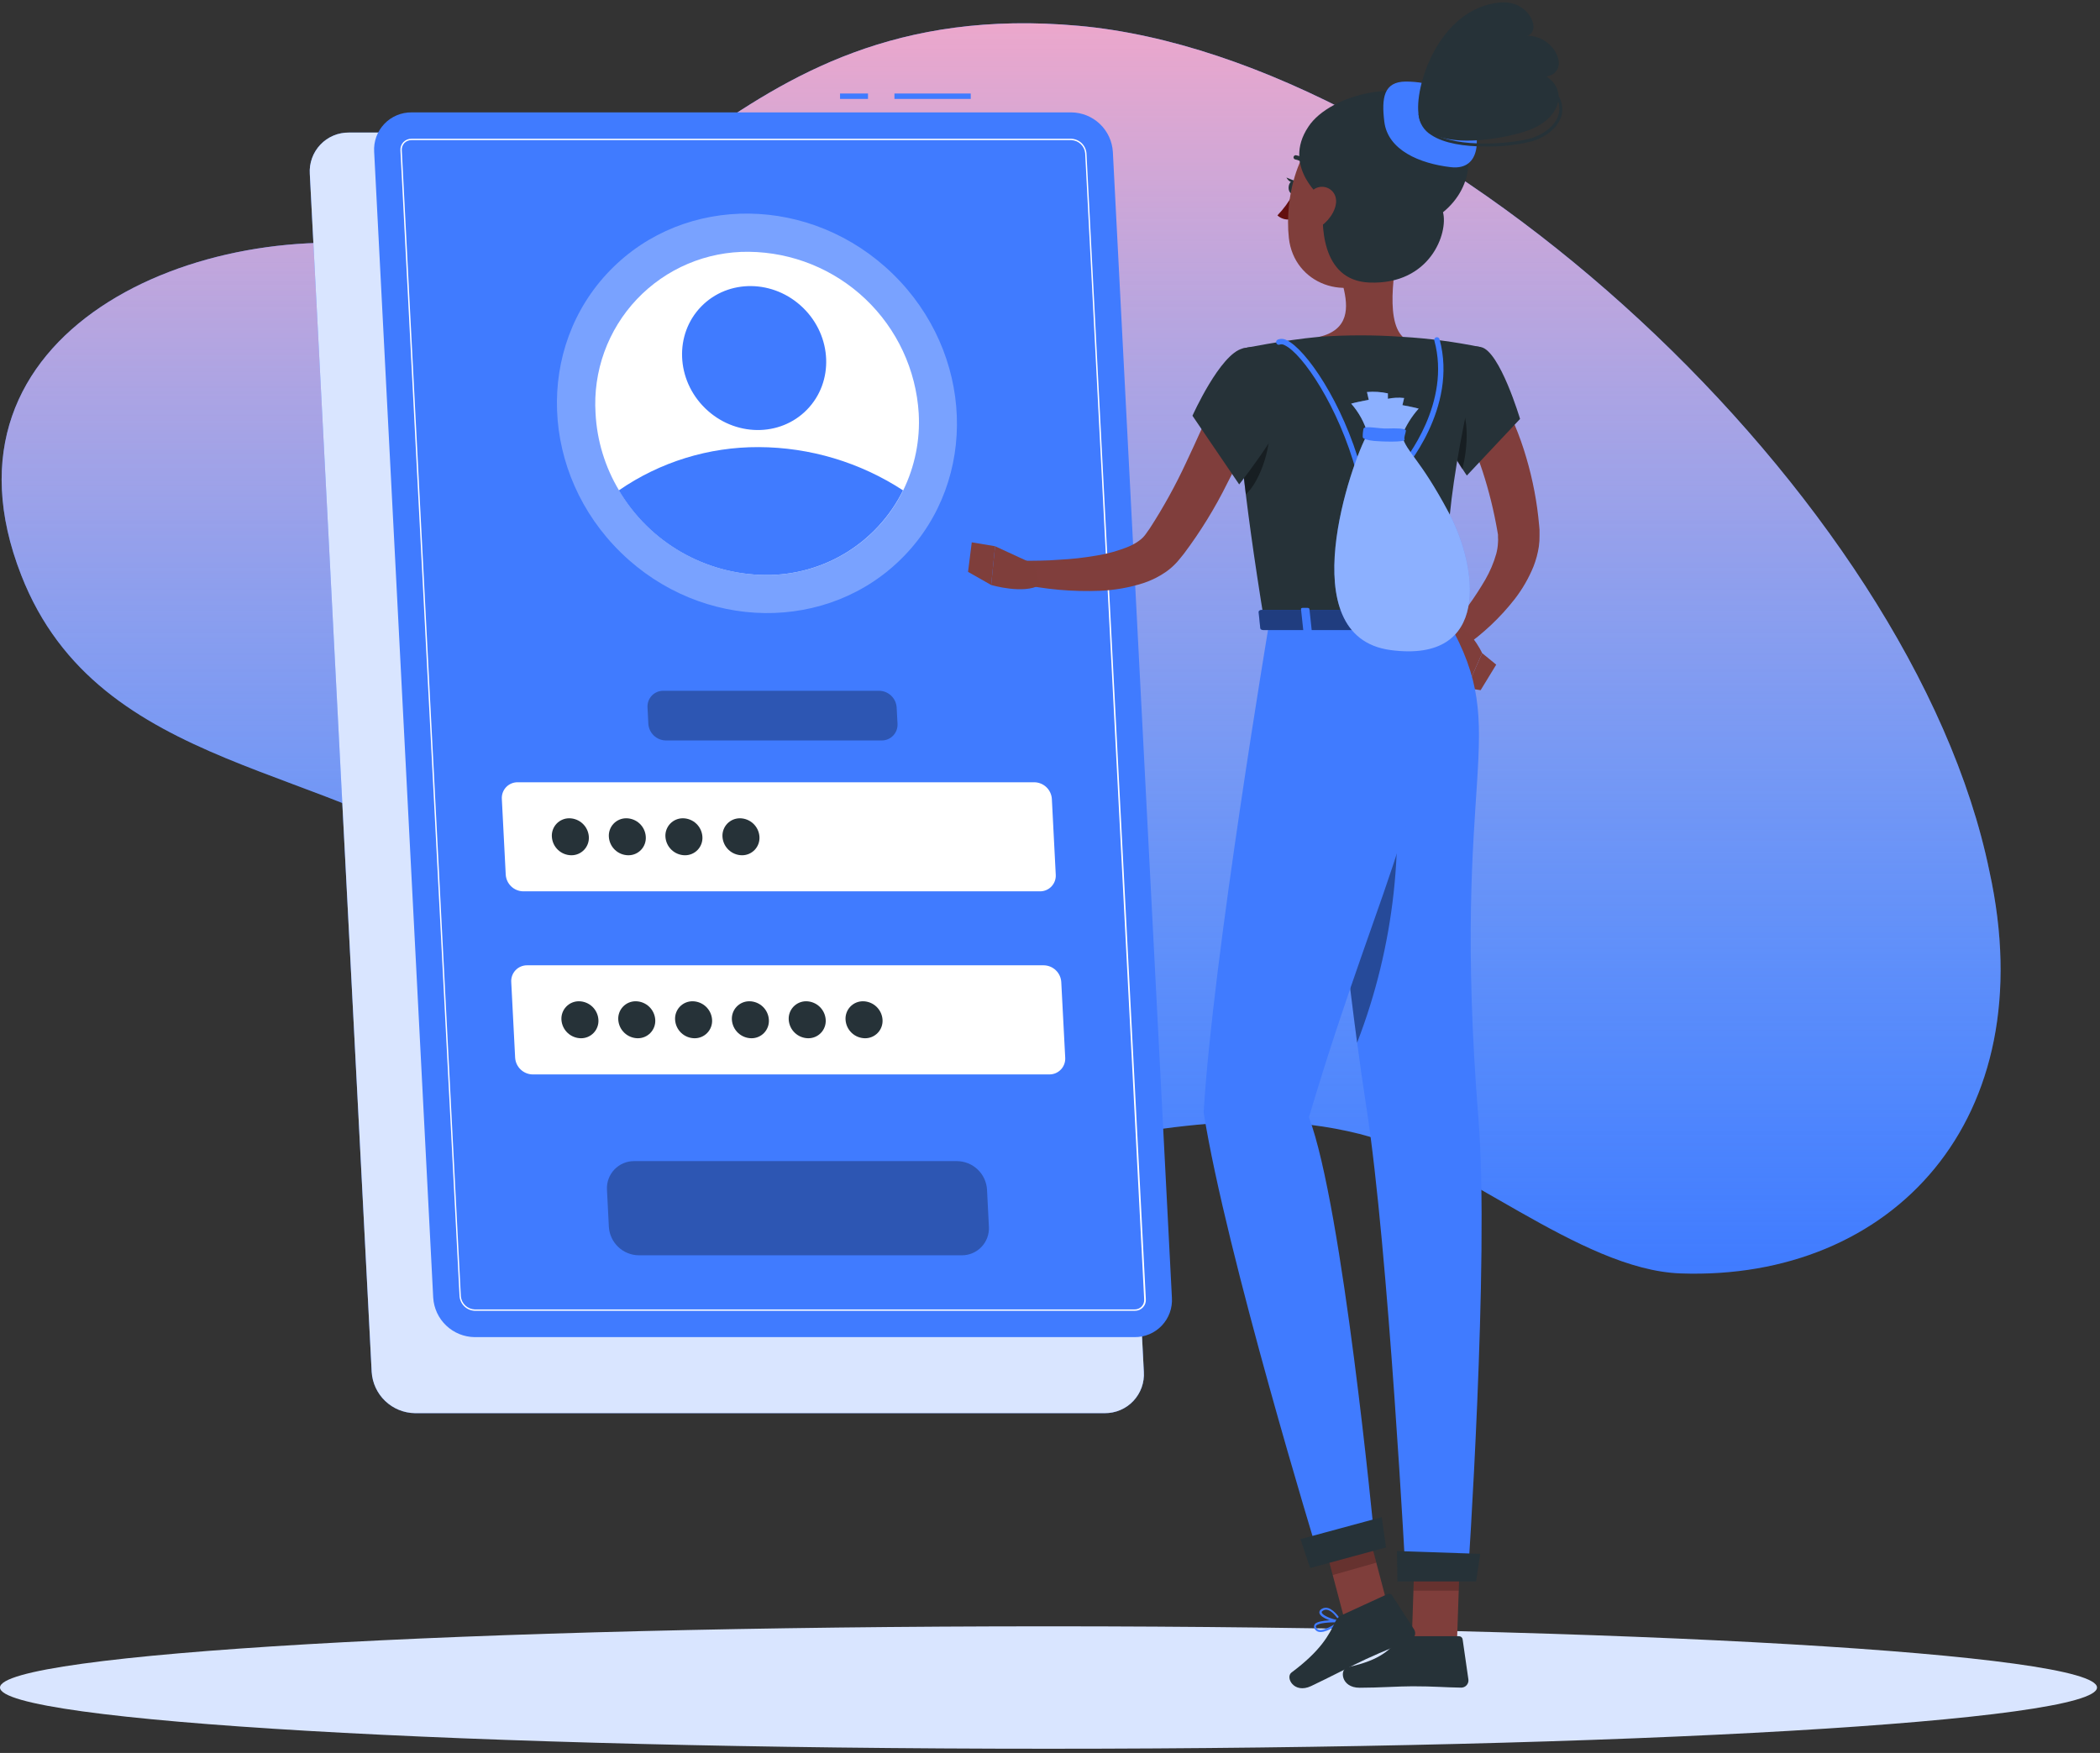 <svg width="466" height="389" viewBox="0 0 466 389" fill="none" xmlns="http://www.w3.org/2000/svg">
<rect x="0" y="0" width="466" height="389" fill="#333333" stroke="none"/>
<path d="M441.468 193.384C453.576 248.584 419.76 284.248 372.936 282.592C350.484 281.8 323.676 257.116 301.632 251.62C272.832 244.42 247.92 253.744 220.404 255.112C151.944 258.496 152.844 230.56 106.716 194.536C74.316 169.216 22.032 171.988 4.716 127.648C-16.5 73.444 44.316 47.248 90.516 55.288C143.604 64.504 158.304 -1.592 239.388 5.728C319.068 12.928 424.416 110.2 441.468 193.384Z" fill="#407BFF"/>
<path opacity="0.9" d="M441.468 193.384C453.576 248.584 419.76 284.248 372.936 282.592C350.484 281.8 323.676 257.116 301.632 251.62C272.832 244.42 247.92 253.744 220.404 255.112C151.944 258.496 152.844 230.56 106.716 194.536C74.316 169.216 22.032 171.988 4.716 127.648C-16.5 73.444 44.316 47.248 90.516 55.288C143.604 64.504 158.304 -1.592 239.388 5.728C319.068 12.928 424.416 110.2 441.468 193.384Z" fill="url(#paint0_linear)"/>
<path d="M232.668 388.072C361.167 388.072 465.336 381.991 465.336 374.488C465.336 366.986 361.167 360.904 232.668 360.904C104.169 360.904 0 366.986 0 374.488C0 381.991 104.169 388.072 232.668 388.072Z" fill="#D9E5FF"/>
<path d="M245.16 313.6H92.076C89.614 313.565 87.257 312.601 85.476 310.9C83.696 309.2 82.624 306.889 82.476 304.432L68.748 38.572C68.672 37.389 68.841 36.204 69.244 35.09C69.648 33.975 70.277 32.957 71.093 32.097C71.909 31.237 72.893 30.555 73.984 30.094C75.076 29.633 76.251 29.402 77.436 29.416H230.52C232.981 29.448 235.338 30.41 237.119 32.108C238.899 33.806 239.972 36.116 240.12 38.572L253.824 304.432C253.9 305.613 253.732 306.797 253.33 307.91C252.928 309.023 252.301 310.042 251.488 310.902C250.675 311.762 249.694 312.446 248.605 312.91C247.516 313.374 246.343 313.609 245.16 313.6V313.6Z" fill="#407BFF"/>
<path opacity="0.8" d="M245.16 313.6H92.076C89.614 313.565 87.257 312.601 85.476 310.9C83.696 309.2 82.624 306.889 82.476 304.432L68.748 38.572C68.672 37.389 68.841 36.204 69.244 35.09C69.648 33.975 70.277 32.957 71.093 32.097C71.909 31.237 72.893 30.555 73.984 30.094C75.076 29.633 76.251 29.402 77.436 29.416H230.52C232.981 29.448 235.338 30.41 237.119 32.108C238.899 33.806 239.972 36.116 240.12 38.572L253.824 304.432C253.9 305.613 253.732 306.797 253.33 307.91C252.928 309.023 252.301 310.042 251.488 310.902C250.675 311.762 249.694 312.446 248.605 312.91C247.516 313.374 246.343 313.609 245.16 313.6V313.6Z" fill="white"/>
<path d="M215.412 20.752H198.48V21.952H215.412V20.752Z" fill="#407BFF"/>
<path d="M192.612 20.752H186.408V21.952H192.612V20.752Z" fill="#407BFF"/>
<path d="M251.748 296.728H105.348C102.99 296.705 100.729 295.79 99.019 294.167C97.309 292.544 96.278 290.333 96.132 287.98L83.028 33.7C82.955 32.568 83.117 31.434 83.503 30.367C83.889 29.301 84.492 28.326 85.273 27.504C86.053 26.681 86.996 26.029 88.041 25.588C89.085 25.147 90.21 24.926 91.344 24.94H237.744C240.101 24.966 242.361 25.884 244.069 27.51C245.777 29.135 246.806 31.347 246.948 33.7L260.052 287.98C260.125 289.11 259.963 290.243 259.578 291.308C259.192 292.373 258.59 293.346 257.811 294.168C257.031 294.989 256.09 295.641 255.047 296.081C254.003 296.522 252.88 296.742 251.748 296.728Z" fill="#407BFF"/>
<path d="M251.748 290.884H105.348C104.489 290.854 103.672 290.511 103.05 289.918C102.428 289.325 102.046 288.524 101.976 287.668L88.86 33.4C88.83 33.062 88.873 32.721 88.984 32.4C89.096 32.08 89.275 31.787 89.508 31.54C89.742 31.294 90.026 31.1 90.34 30.972C90.655 30.844 90.993 30.784 91.332 30.796H237.732C238.589 30.828 239.403 31.174 240.023 31.766C240.642 32.359 241.022 33.158 241.092 34.012L254.268 288.28C254.297 288.617 254.254 288.956 254.143 289.276C254.031 289.595 253.854 289.887 253.621 290.133C253.389 290.379 253.108 290.573 252.795 290.702C252.483 290.832 252.146 290.894 251.808 290.884H251.748ZM91.332 31.096C91.034 31.086 90.737 31.139 90.46 31.25C90.183 31.362 89.932 31.53 89.724 31.744C89.524 31.966 89.37 32.225 89.273 32.508C89.177 32.791 89.138 33.09 89.16 33.388L102.264 287.656C102.331 288.435 102.68 289.162 103.246 289.702C103.812 290.241 104.555 290.555 105.336 290.584H251.736C252.033 290.596 252.329 290.544 252.604 290.432C252.879 290.32 253.127 290.151 253.332 289.936C253.537 289.718 253.694 289.458 253.791 289.175C253.888 288.891 253.924 288.59 253.896 288.292L240.804 34.024C240.74 33.246 240.393 32.519 239.83 31.979C239.266 31.44 238.524 31.126 237.744 31.096H91.332Z" fill="white"/>
<path opacity="0.3" d="M200.54 123.467C217.192 106.38 216.107 78.317 198.118 60.787C180.129 43.256 152.048 42.897 135.396 59.984C118.745 77.072 119.829 105.134 137.818 122.665C155.807 140.195 183.889 140.554 200.54 123.467Z" fill="white"/>
<path d="M203.868 91.732C204.204 97.629 203.018 103.513 200.424 108.82C197.616 114.512 193.257 119.295 187.85 122.617C182.443 125.94 176.206 127.667 169.86 127.6C163.283 127.541 156.834 125.78 151.139 122.489C145.445 119.198 140.699 114.489 137.364 108.82C134.256 103.636 132.468 97.768 132.156 91.732C131.86 87.103 132.523 82.462 134.103 78.101C135.683 73.74 138.146 69.751 141.338 66.385C144.531 63.02 148.383 60.349 152.655 58.541C156.927 56.733 161.526 55.825 166.164 55.876C175.818 55.977 185.075 59.732 192.072 66.385C199.068 73.038 203.283 82.095 203.868 91.732V91.732Z" fill="white"/>
<path d="M200.388 108.82C197.58 114.512 193.221 119.295 187.814 122.617C182.406 125.94 176.17 127.667 169.824 127.6C163.247 127.541 156.798 125.78 151.103 122.489C145.409 119.198 140.663 114.489 137.328 108.82C146.447 102.522 157.278 99.172 168.36 99.22C179.739 99.263 190.862 102.597 200.388 108.82V108.82Z" fill="#407BFF"/>
<path d="M179.085 90.898C185.084 84.742 184.691 74.629 178.208 68.311C171.724 61.993 161.605 61.862 155.606 68.018C149.606 74.174 149.999 84.286 156.483 90.605C162.966 96.923 173.086 97.054 179.085 90.898Z" fill="#407BFF"/>
<path d="M230.76 197.8H116.124C115.126 197.79 114.168 197.401 113.444 196.713C112.721 196.025 112.285 195.089 112.224 194.092L111.36 177.292C111.33 176.814 111.399 176.335 111.563 175.885C111.727 175.435 111.982 175.024 112.312 174.677C112.642 174.33 113.04 174.055 113.481 173.869C113.922 173.683 114.397 173.59 114.876 173.596H229.512C230.509 173.606 231.464 173.993 232.188 174.678C232.911 175.364 233.348 176.297 233.412 177.292L234.276 194.092C234.307 194.571 234.24 195.051 234.077 195.502C233.914 195.954 233.659 196.366 233.329 196.715C232.999 197.063 232.6 197.339 232.158 197.526C231.716 197.713 231.24 197.806 230.76 197.8V197.8Z" fill="white"/>
<path opacity="0.3" d="M195.66 164.32H147.78C146.778 164.313 145.815 163.924 145.089 163.233C144.362 162.542 143.926 161.601 143.868 160.6L143.688 157C143.657 156.521 143.724 156.041 143.887 155.59C144.05 155.138 144.305 154.725 144.635 154.377C144.965 154.029 145.364 153.753 145.806 153.566C146.248 153.379 146.724 153.286 147.204 153.292H195.072C196.071 153.302 197.028 153.691 197.752 154.379C198.475 155.067 198.911 156.003 198.972 157L199.164 160.6C199.194 161.078 199.125 161.557 198.962 162.007C198.799 162.458 198.546 162.87 198.217 163.219C197.889 163.567 197.493 163.845 197.053 164.034C196.613 164.224 196.139 164.321 195.66 164.32V164.32Z" fill="black"/>
<path opacity="0.3" d="M213.468 278.572H141.744C140.046 278.551 138.418 277.889 137.187 276.718C135.957 275.548 135.214 273.955 135.108 272.26L134.688 263.98C134.646 263.166 134.77 262.352 135.052 261.588C135.335 260.824 135.77 260.125 136.331 259.534C136.893 258.944 137.568 258.473 138.318 258.153C139.067 257.832 139.873 257.667 140.688 257.668H212.388C214.086 257.689 215.714 258.351 216.945 259.522C218.175 260.692 218.918 262.285 219.024 263.98L219.444 272.26C219.486 273.072 219.363 273.884 219.082 274.646C218.801 275.409 218.368 276.107 217.809 276.697C217.25 277.287 216.577 277.758 215.831 278.08C215.085 278.403 214.281 278.57 213.468 278.572V278.572Z" fill="black"/>
<path d="M232.86 238.432H118.212C117.214 238.419 116.258 238.03 115.535 237.342C114.812 236.655 114.375 235.72 114.312 234.724L113.448 217.924C113.418 217.446 113.487 216.966 113.651 216.516C113.815 216.065 114.07 215.653 114.399 215.305C114.729 214.957 115.127 214.681 115.568 214.494C116.01 214.306 116.485 214.212 116.964 214.216H231.6C232.598 214.226 233.556 214.615 234.28 215.303C235.003 215.991 235.439 216.927 235.5 217.924L236.376 234.724C236.404 235.202 236.333 235.681 236.169 236.13C236.005 236.58 235.75 236.992 235.421 237.339C235.091 237.686 234.694 237.963 234.253 238.151C233.813 238.339 233.339 238.434 232.86 238.432V238.432Z" fill="white"/>
<path d="M130.668 185.692C130.701 186.222 130.624 186.754 130.443 187.253C130.261 187.752 129.978 188.209 129.612 188.594C129.246 188.979 128.805 189.285 128.315 189.491C127.826 189.698 127.299 189.802 126.768 189.796C125.664 189.783 124.606 189.352 123.807 188.591C123.008 187.829 122.527 186.794 122.46 185.692C122.425 185.162 122.5 184.631 122.68 184.132C122.861 183.632 123.142 183.176 123.507 182.79C123.872 182.405 124.313 182.099 124.802 181.892C125.291 181.685 125.817 181.582 126.348 181.588C127.453 181.601 128.512 182.031 129.313 182.792C130.114 183.553 130.598 184.589 130.668 185.692V185.692Z" fill="#263238"/>
<path d="M143.304 185.692C143.339 186.222 143.264 186.753 143.083 187.252C142.903 187.751 142.622 188.208 142.257 188.593C141.892 188.979 141.451 189.284 140.962 189.491C140.473 189.698 139.947 189.802 139.416 189.796C138.311 189.786 137.252 189.356 136.452 188.594C135.652 187.832 135.172 186.795 135.108 185.692C135.073 185.162 135.148 184.631 135.329 184.132C135.509 183.632 135.79 183.176 136.155 182.79C136.52 182.405 136.961 182.099 137.45 181.892C137.939 181.685 138.465 181.582 138.996 181.588C140.101 181.598 141.16 182.028 141.96 182.79C142.76 183.552 143.24 184.589 143.304 185.692V185.692Z" fill="#263238"/>
<path d="M155.868 185.692C155.903 186.222 155.828 186.753 155.647 187.252C155.467 187.751 155.186 188.208 154.821 188.593C154.456 188.979 154.015 189.284 153.526 189.491C153.037 189.698 152.511 189.802 151.98 189.796C150.875 189.783 149.816 189.353 149.015 188.592C148.213 187.831 147.73 186.795 147.66 185.692C147.627 185.162 147.704 184.63 147.885 184.131C148.067 183.632 148.35 183.175 148.716 182.79C149.082 182.405 149.523 182.099 150.013 181.892C150.502 181.686 151.029 181.582 151.56 181.588C152.664 181.601 153.722 182.032 154.521 182.793C155.32 183.554 155.801 184.59 155.868 185.692Z" fill="#263238"/>
<path d="M168.528 185.692C168.561 186.221 168.485 186.752 168.304 187.25C168.123 187.749 167.841 188.205 167.477 188.59C167.112 188.975 166.672 189.28 166.184 189.488C165.696 189.695 165.17 189.8 164.64 189.796C163.535 189.783 162.476 189.353 161.675 188.592C160.873 187.831 160.39 186.795 160.32 185.692C160.287 185.163 160.363 184.632 160.544 184.134C160.725 183.635 161.007 183.179 161.371 182.794C161.736 182.409 162.176 182.104 162.664 181.896C163.152 181.689 163.678 181.584 164.208 181.588C165.313 181.601 166.372 182.031 167.173 182.792C167.975 183.553 168.458 184.589 168.528 185.692V185.692Z" fill="#263238"/>
<path d="M132.792 226.3C132.827 226.83 132.752 227.361 132.571 227.86C132.391 228.359 132.11 228.816 131.745 229.201C131.38 229.587 130.939 229.892 130.45 230.099C129.961 230.306 129.435 230.41 128.904 230.404C127.799 230.391 126.74 229.961 125.939 229.2C125.137 228.439 124.654 227.403 124.584 226.3C124.551 225.77 124.628 225.238 124.809 224.739C124.991 224.239 125.274 223.783 125.64 223.398C126.006 223.013 126.447 222.707 126.937 222.5C127.426 222.293 127.953 222.19 128.484 222.196C129.588 222.209 130.646 222.64 131.445 223.401C132.244 224.162 132.725 225.198 132.792 226.3Z" fill="#263238"/>
<path d="M145.404 226.3C145.437 226.829 145.361 227.36 145.18 227.858C144.999 228.357 144.717 228.812 144.353 229.197C143.988 229.582 143.548 229.888 143.06 230.096C142.572 230.303 142.046 230.408 141.516 230.404C140.411 230.391 139.352 229.961 138.551 229.2C137.749 228.439 137.266 227.403 137.196 226.3C137.161 225.77 137.236 225.239 137.417 224.74C137.597 224.24 137.878 223.784 138.243 223.398C138.608 223.013 139.049 222.707 139.538 222.5C140.027 222.293 140.553 222.19 141.084 222.196C142.189 222.209 143.248 222.639 144.049 223.4C144.851 224.161 145.334 225.197 145.404 226.3Z" fill="#263238"/>
<path d="M158.016 226.3C158.049 226.83 157.972 227.362 157.791 227.861C157.609 228.36 157.326 228.817 156.96 229.202C156.594 229.587 156.153 229.893 155.663 230.099C155.174 230.306 154.647 230.41 154.116 230.404C153.011 230.394 151.952 229.964 151.152 229.202C150.352 228.44 149.872 227.403 149.808 226.3C149.773 225.77 149.848 225.239 150.029 224.74C150.209 224.24 150.49 223.784 150.855 223.398C151.22 223.013 151.661 222.707 152.15 222.5C152.639 222.293 153.165 222.19 153.696 222.196C154.801 222.209 155.86 222.639 156.661 223.4C157.463 224.161 157.946 225.197 158.016 226.3Z" fill="#263238"/>
<path d="M170.616 226.3C170.651 226.83 170.576 227.361 170.395 227.86C170.215 228.359 169.934 228.816 169.569 229.201C169.204 229.587 168.763 229.892 168.274 230.099C167.785 230.306 167.259 230.41 166.728 230.404C165.623 230.391 164.564 229.961 163.763 229.2C162.961 228.439 162.478 227.403 162.408 226.3C162.375 225.77 162.452 225.238 162.633 224.739C162.815 224.239 163.098 223.783 163.464 223.398C163.83 223.013 164.271 222.707 164.76 222.5C165.25 222.293 165.777 222.19 166.308 222.196C167.413 222.206 168.472 222.636 169.272 223.398C170.072 224.16 170.552 225.197 170.616 226.3Z" fill="#263238"/>
<path d="M183.228 226.3C183.263 226.83 183.188 227.361 183.007 227.86C182.827 228.359 182.546 228.816 182.181 229.201C181.816 229.587 181.375 229.892 180.886 230.099C180.397 230.306 179.871 230.41 179.34 230.404C178.235 230.391 177.176 229.961 176.375 229.2C175.573 228.439 175.09 227.403 175.02 226.3C174.987 225.771 175.063 225.24 175.244 224.742C175.425 224.243 175.707 223.787 176.071 223.402C176.436 223.017 176.876 222.712 177.364 222.504C177.852 222.297 178.378 222.192 178.908 222.196C180.013 222.209 181.072 222.639 181.873 223.4C182.675 224.161 183.158 225.197 183.228 226.3Z" fill="#263238"/>
<path d="M195.84 226.3C195.873 226.83 195.796 227.362 195.615 227.861C195.433 228.36 195.151 228.817 194.785 229.202C194.419 229.587 193.977 229.893 193.488 230.099C192.998 230.306 192.471 230.41 191.94 230.404C190.836 230.391 189.778 229.96 188.979 229.199C188.18 228.437 187.699 227.402 187.632 226.3C187.597 225.77 187.672 225.239 187.853 224.74C188.033 224.24 188.314 223.784 188.679 223.398C189.044 223.013 189.485 222.707 189.974 222.5C190.463 222.293 190.989 222.19 191.52 222.196C192.625 222.209 193.684 222.639 194.485 223.4C195.287 224.161 195.771 225.197 195.84 226.3V226.3Z" fill="#263238"/>
<path d="M332.268 86.944C332.568 87.4 332.724 87.64 332.916 87.964L333.456 88.852C333.804 89.452 334.116 90.052 334.416 90.64C335.016 91.84 335.616 93.04 336.096 94.24C337.102 96.623 337.967 99.064 338.688 101.548C340.141 106.456 341.098 111.497 341.544 116.596L341.628 117.544C341.638 117.736 341.638 117.928 341.628 118.12V118.756C341.648 119.591 341.6 120.425 341.484 121.252C341.254 122.785 340.851 124.286 340.284 125.728C339.23 128.304 337.833 130.726 336.132 132.928C332.959 136.992 329.192 140.556 324.96 143.5L321.648 139.624C324.662 136.22 327.331 132.526 329.616 128.596C330.644 126.813 331.45 124.911 332.016 122.932C332.245 122.094 332.378 121.232 332.412 120.364C332.449 119.993 332.449 119.619 332.412 119.248V118.996C332.424 118.884 332.424 118.772 332.412 118.66L332.268 117.82C331.496 113.348 330.405 108.937 329.004 104.62C328.308 102.472 327.456 100.396 326.604 98.368C326.184 97.348 325.704 96.352 325.224 95.392L324.48 93.976L324.108 93.316L323.796 92.788L332.268 86.944Z" fill="#803E3C"/>
<path d="M321.108 143.524L325.452 152.704L328.896 144.94C328.896 144.94 325.836 138.22 321.696 138.844L321.108 143.524Z" fill="#7F3E3B"/>
<path d="M328.56 153.16L332.016 147.496L328.896 144.94L325.452 152.704L328.56 153.16Z" fill="#7F3E3B"/>
<path d="M309.024 364.864C309.923 364.842 310.816 364.721 311.688 364.504C311.732 364.491 311.772 364.466 311.804 364.432C311.835 364.398 311.857 364.357 311.868 364.312C311.875 364.266 311.869 364.219 311.85 364.176C311.831 364.133 311.799 364.097 311.76 364.072C311.412 363.844 308.364 361.876 307.188 362.404C307.058 362.465 306.946 362.559 306.864 362.677C306.781 362.795 306.732 362.933 306.72 363.076C306.684 363.293 306.701 363.516 306.77 363.725C306.839 363.934 306.958 364.123 307.116 364.276C307.66 364.696 308.338 364.905 309.024 364.864V364.864ZM311.004 364.156C309.264 364.516 307.944 364.456 307.404 363.988C307.294 363.879 307.213 363.743 307.169 363.594C307.125 363.445 307.119 363.288 307.152 363.136C307.152 362.932 307.272 362.872 307.356 362.836C308.004 362.548 309.768 363.4 311.004 364.156V364.156Z" fill="#407BFF"/>
<path d="M311.628 364.504H311.748C311.784 364.481 311.814 364.449 311.835 364.411C311.856 364.373 311.867 364.331 311.868 364.288C311.868 364.168 311.868 361.276 310.764 360.304C310.629 360.182 310.468 360.091 310.294 360.038C310.12 359.984 309.937 359.968 309.756 359.992C309.567 359.994 309.384 360.06 309.237 360.18C309.091 360.3 308.99 360.467 308.952 360.652C308.724 361.792 310.548 363.952 311.508 364.504H311.628ZM309.912 360.436C310.009 360.433 310.106 360.45 310.197 360.485C310.287 360.52 310.37 360.573 310.44 360.64C311.073 361.573 311.4 362.681 311.376 363.808C310.416 363.04 309.276 361.408 309.42 360.724C309.42 360.616 309.504 360.472 309.804 360.436H309.912Z" fill="#407BFF"/>
<path d="M297.696 359.968C297.724 359.933 297.742 359.891 297.749 359.846C297.755 359.802 297.75 359.756 297.732 359.714C297.715 359.673 297.687 359.637 297.651 359.609C297.615 359.582 297.573 359.565 297.528 359.56C297.036 359.56 292.728 359.356 291.744 360.412V360.484C291.663 360.588 291.61 360.711 291.591 360.842C291.572 360.972 291.588 361.105 291.636 361.228C291.7 361.434 291.813 361.621 291.966 361.774C292.119 361.927 292.306 362.04 292.512 362.104C293.904 362.536 296.364 360.964 297.708 359.992L297.696 359.968ZM292.104 360.724C292.644 360.148 295.02 359.992 296.796 360.016C294.936 361.288 293.388 361.888 292.608 361.648C292.472 361.607 292.348 361.533 292.248 361.432C292.147 361.332 292.073 361.208 292.032 361.072C292.008 361.026 291.995 360.974 291.995 360.922C291.995 360.87 292.008 360.818 292.032 360.772L292.104 360.724Z" fill="#407BFF"/>
<path d="M297.696 359.968C297.714 359.931 297.724 359.89 297.724 359.848C297.724 359.806 297.714 359.765 297.696 359.728C297.636 359.632 296.292 357.328 294.708 356.848C294.481 356.781 294.242 356.762 294.007 356.791C293.771 356.82 293.545 356.896 293.34 357.016C292.764 357.352 292.728 357.748 292.8 358C293.112 359.116 296.172 360.1 297.492 360.088C297.534 360.087 297.574 360.076 297.61 360.055C297.646 360.034 297.675 360.004 297.696 359.968ZM293.388 357.568C293.456 357.502 293.532 357.445 293.616 357.4C293.764 357.306 293.931 357.245 294.105 357.222C294.28 357.199 294.457 357.215 294.624 357.268C295.668 357.544 296.64 358.888 297.084 359.548C295.656 359.392 293.484 358.516 293.304 357.844C293.289 357.793 293.289 357.739 293.303 357.688C293.318 357.637 293.348 357.591 293.388 357.556V357.568Z" fill="#407BFF"/>
<path d="M310.908 51.796C309.708 57.796 307.116 70.768 311.28 74.752C311.28 74.752 309.648 80.752 298.572 80.752C286.38 80.752 292.752 74.752 292.752 74.752C299.4 73.168 299.232 68.224 298.068 63.592L310.908 51.796Z" fill="#7F3E3B"/>
<path d="M290.604 37.732C290.672 37.743 290.74 37.743 290.808 37.732C290.865 37.704 290.916 37.665 290.958 37.617C290.999 37.569 291.031 37.514 291.051 37.453C291.071 37.393 291.079 37.329 291.075 37.266C291.07 37.203 291.053 37.141 291.024 37.084C290.701 36.4 290.219 35.803 289.618 35.343C289.016 34.884 288.313 34.575 287.568 34.444C287.443 34.434 287.319 34.471 287.221 34.549C287.123 34.627 287.058 34.74 287.04 34.864C287.026 34.99 287.063 35.115 287.142 35.214C287.22 35.313 287.335 35.377 287.46 35.392V35.392C288.048 35.505 288.601 35.757 289.073 36.126C289.545 36.495 289.921 36.972 290.172 37.516C290.219 37.587 290.283 37.645 290.359 37.682C290.435 37.72 290.519 37.737 290.604 37.732Z" fill="#263238"/>
<path d="M286.968 43C286.023 44.752 284.845 46.367 283.464 47.8C283.838 48.142 284.281 48.398 284.764 48.552C285.247 48.705 285.757 48.752 286.26 48.688L286.968 43Z" fill="#630F0F"/>
<path d="M287.868 41.644C287.772 42.448 287.256 43.048 286.74 42.988C286.224 42.928 285.864 42.22 285.96 41.416C286.056 40.612 286.572 40.012 287.16 40.072C287.748 40.132 287.952 40.84 287.868 41.644Z" fill="#263238"/>
<path d="M287.316 40.144L285.468 39.4C285.468 39.4 286.248 40.984 287.316 40.144Z" fill="#263238"/>
<path d="M308.292 357.688L298.5 359.968L292.548 337.456L302.34 335.176L308.292 357.688Z" fill="#7F3E3B"/>
<path d="M323.316 364.264H313.272L314.052 340.996H324.108L323.316 364.264Z" fill="#7F3E3B"/>
<path d="M312.468 363.1H323.76C323.956 363.098 324.146 363.168 324.294 363.296C324.442 363.424 324.538 363.602 324.564 363.796L325.848 372.724C325.874 372.95 325.851 373.179 325.781 373.395C325.712 373.611 325.598 373.81 325.446 373.979C325.294 374.148 325.108 374.283 324.9 374.375C324.692 374.467 324.467 374.514 324.24 374.512C320.304 374.452 318.408 374.212 313.44 374.212C310.38 374.212 305.916 374.536 301.704 374.536C297.492 374.536 297.252 370.36 299.016 369.988C306.888 368.284 308.136 365.956 310.788 363.724C311.257 363.324 311.852 363.103 312.468 363.1Z" fill="#263238"/>
<path d="M297.636 358.468L307.896 353.752C308.07 353.669 308.269 353.652 308.455 353.706C308.64 353.759 308.8 353.878 308.904 354.04L313.812 361.624C313.927 361.819 313.999 362.036 314.025 362.261C314.05 362.486 314.028 362.714 313.961 362.93C313.893 363.146 313.78 363.345 313.631 363.515C313.481 363.685 313.298 363.822 313.092 363.916C309.492 365.5 307.668 366.088 303.156 368.164C300.384 369.436 294.756 372.364 290.94 374.164C287.124 375.964 285.156 372.232 286.596 371.152C293.04 366.352 294.888 362.908 296.364 359.776C296.614 359.199 297.066 358.734 297.636 358.468V358.468Z" fill="#263238"/>
<path opacity="0.2" d="M292.548 337.456L295.74 349.528L305.412 346.78L302.352 335.176L292.548 337.456Z" fill="black"/>
<path opacity="0.2" d="M324.108 340.996H314.052L313.656 352.996H323.712L324.108 340.996Z" fill="black"/>
<path d="M328.668 77.032C332.844 77.956 337.308 92.968 337.308 92.968L325.5 105.532C325.5 105.532 315.696 91.42 317.7 86.236C319.728 80.824 323.688 75.952 328.668 77.032Z" fill="#263238"/>
<path opacity="0.4" d="M321.996 86.596C319.884 84.664 318.456 85.24 317.484 86.776C316.524 91.24 322.212 100.588 324.504 104.128C325.56 99.904 326.772 91 321.996 86.596Z" fill="black"/>
<path d="M275.76 77.332C275.76 77.332 270.96 79.012 280.56 137.992H321.36C320.676 121.384 320.652 111.136 328.56 77.032C322.843 75.853 317.048 75.091 311.22 74.752C305.052 74.308 298.86 74.308 292.692 74.752C284.784 75.484 275.76 77.332 275.76 77.332Z" fill="#263238"/>
<path opacity="0.4" d="M275.388 99.964C275.652 102.832 276 106.06 276.456 109.708C279.804 106.696 282.54 98.128 281.532 93.136C279.14 95.077 277.067 97.381 275.388 99.964Z" fill="black"/>
<path d="M279.756 91C277.554 96.541 275.075 101.968 272.328 107.26C269.612 112.743 266.399 117.965 262.728 122.86L261.96 123.808L261.576 124.276C261.444 124.432 261.336 124.576 261.132 124.792C260.41 125.58 259.605 126.288 258.732 126.904C257.189 127.972 255.499 128.813 253.716 129.4C250.606 130.393 247.378 130.966 244.116 131.104C238.008 131.347 231.893 130.802 225.924 129.484L226.584 124.444C229.344 124.444 232.236 124.444 234.984 124.216C237.744 124.08 240.493 123.776 243.216 123.304C245.745 122.909 248.218 122.217 250.584 121.24C251.54 120.832 252.432 120.291 253.236 119.632C253.543 119.375 253.82 119.085 254.064 118.768C254.064 118.768 254.208 118.576 254.304 118.444L254.58 118.048L255.144 117.256C258.155 112.605 260.838 107.749 263.172 102.724C265.572 97.624 267.972 92.332 270.168 87.124L279.756 91Z" fill="#803E3C"/>
<path d="M275.76 77.332C270.756 78.532 264.612 92.26 264.612 92.26L274.98 107.5C274.98 107.5 288.792 90.112 287.148 84.808C285.468 79.276 281.868 75.844 275.76 77.332Z" fill="#263238"/>
<path d="M229.464 125.212L220.812 121.216L219.948 129.82C219.948 129.82 227.148 131.944 230.748 129.82L229.464 125.212Z" fill="#7F3E3B"/>
<path d="M215.64 120.352L214.812 126.904L219.948 129.82L220.812 121.216L215.64 120.352Z" fill="#7F3E3B"/>
<path d="M315.252 42.232C313.416 52.036 312.852 56.236 307.236 60.688C298.836 67.384 287.136 62.992 286.008 52.84C284.976 43.696 288.144 29.2 298.308 26.44C300.547 25.822 302.907 25.789 305.163 26.342C307.418 26.895 309.495 28.017 311.194 29.601C312.893 31.184 314.158 33.176 314.868 35.388C315.579 37.599 315.711 39.955 315.252 42.232V42.232Z" fill="#7F3E3B"/>
<path d="M293.712 44.296C293.148 49.3 292.932 62.296 303.924 62.704C317.376 63.196 321.408 51.7 320.208 47.104C327.216 41.404 328.224 31.6 320.352 24.1C312.48 16.6 295.152 20.788 290.352 28.096C284.268 37.156 293.712 44.296 293.712 44.296Z" fill="#263238"/>
<path d="M307.188 27.016C306.54 21.736 307.044 18.1 311.988 18.1C316.932 18.1 323.676 19.888 326.148 24.94C328.62 29.992 328.824 37.9 321.924 37.096C315.024 36.292 307.968 33.328 307.188 27.016Z" fill="#407BFF"/>
<path d="M314.844 25.744C313.644 19.456 319.272 1.744 332.94 0.544C339.276 0.004 342.204 6.82 338.94 7.948C344.94 7.876 348.78 15.808 343.188 16.996C347.604 19.828 346.512 25.636 340.212 28.492C335.52 30.652 316.464 34.456 314.844 25.744Z" fill="#263238"/>
<path d="M329.448 32.5C325.044 32.5 320.448 31.852 317.592 29.944C316.793 29.463 316.121 28.798 315.631 28.005C315.14 27.212 314.846 26.314 314.772 25.384C314.768 25.305 314.795 25.228 314.846 25.168C314.897 25.108 314.97 25.069 315.048 25.06C315.088 25.055 315.128 25.058 315.166 25.07C315.205 25.081 315.24 25.101 315.271 25.127C315.301 25.152 315.326 25.185 315.344 25.221C315.361 25.257 315.371 25.296 315.372 25.336C315.444 26.175 315.713 26.985 316.158 27.7C316.602 28.415 317.208 29.015 317.928 29.452C323.364 33.052 335.928 31.852 339.84 30.652C343.224 29.548 345.516 27.4 345.972 24.928C346.114 24.021 346.002 23.092 345.648 22.245C345.295 21.398 344.713 20.665 343.968 20.128C343.939 20.101 343.916 20.069 343.901 20.032C343.885 19.996 343.877 19.957 343.877 19.918C343.877 19.879 343.885 19.84 343.901 19.804C343.916 19.767 343.939 19.735 343.968 19.708C344.024 19.653 344.099 19.622 344.178 19.622C344.257 19.622 344.332 19.653 344.388 19.708C345.226 20.319 345.877 21.151 346.269 22.111C346.661 23.071 346.778 24.121 346.608 25.144C346.116 27.844 343.68 30.148 340.08 31.324C336.606 32.2 333.029 32.595 329.448 32.5V32.5Z" fill="#263238"/>
<path d="M290.652 43C289.535 44.568 289.074 46.51 289.368 48.412C289.764 50.932 292.212 51.1 293.988 49.492C295.764 47.884 297.312 44.98 296.004 42.892C295.713 42.441 295.312 42.072 294.838 41.82C294.365 41.568 293.834 41.441 293.298 41.452C292.761 41.463 292.237 41.611 291.773 41.882C291.31 42.153 290.924 42.538 290.652 43Z" fill="#7F3E3B"/>
<path d="M291.336 137.992C291.336 137.992 297.168 206.98 303.228 245.86C308.112 277.264 311.976 350.668 311.976 350.668H325.68C325.68 350.668 330.552 279.46 328.08 248.404C321.804 169.804 335.808 163.396 321.396 138.004L291.336 137.992Z" fill="#407BFF"/>
<path opacity="0.4" d="M308.592 164.068C303.161 169.768 298.778 176.382 295.644 183.604C297.24 199.108 299.136 216.316 301.152 231.388C309.424 209.972 311.988 186.774 308.592 164.068V164.068Z" fill="black"/>
<path d="M281.748 137.56C281.748 137.56 269.088 212.908 267.096 246.868C272.064 278.272 292.392 344.656 292.392 344.656L304.86 340.132C304.86 340.132 297.96 267.748 290.46 247.936C307.344 191.092 319.752 176.716 316.14 137.992C307.488 137.992 281.748 137.56 281.748 137.56Z" fill="#407BFF"/>
<path d="M290.724 347.968L307.572 343.396L306.612 336.676L288.576 341.56L290.724 347.968Z" fill="#263238"/>
<path d="M310.092 350.944H327.552L328.464 344.824L309.996 344.2L310.092 350.944Z" fill="#263238"/>
<path d="M321.996 135.592L323.832 139.252C323.976 139.54 323.64 139.828 323.172 139.828H280.356C279.996 139.828 279.684 139.648 279.66 139.408L279.288 135.808C279.288 135.556 279.588 135.34 279.984 135.34H321.324C321.448 135.323 321.575 135.337 321.692 135.381C321.809 135.425 321.914 135.498 321.996 135.592V135.592Z" fill="#407BFF"/>
<path opacity="0.5" d="M321.996 135.592L323.832 139.252C323.976 139.54 323.64 139.828 323.172 139.828H280.356C279.996 139.828 279.684 139.648 279.66 139.408L279.288 135.808C279.288 135.556 279.588 135.34 279.984 135.34H321.324C321.448 135.323 321.575 135.337 321.692 135.381C321.809 135.425 321.914 135.498 321.996 135.592V135.592Z" fill="black"/>
<path d="M316.44 140.2H317.544C317.772 140.2 317.94 140.08 317.928 139.948L317.4 135.148C317.4 135.004 317.196 134.896 316.98 134.896H315.864C315.648 134.896 315.48 135.004 315.492 135.148L316.008 139.948C316.032 140.104 316.224 140.2 316.44 140.2Z" fill="#407BFF"/>
<path d="M301.584 105.256C301.452 105.254 301.323 105.21 301.217 105.13C301.112 105.05 301.034 104.939 300.996 104.812C297.084 90.34 288.996 78.412 285.072 76.612C284.767 76.425 284.401 76.365 284.052 76.444C283.98 76.482 283.9 76.505 283.818 76.512C283.737 76.518 283.655 76.507 283.577 76.481C283.5 76.454 283.428 76.412 283.368 76.357C283.307 76.302 283.259 76.234 283.225 76.16C283.192 76.085 283.174 76.004 283.172 75.922C283.171 75.841 283.187 75.759 283.218 75.684C283.249 75.608 283.296 75.54 283.355 75.483C283.414 75.425 283.483 75.381 283.56 75.352C283.888 75.232 284.238 75.184 284.587 75.213C284.935 75.242 285.272 75.347 285.576 75.52C289.728 77.488 297.936 89.248 302.04 104.044C304.98 104.044 309.516 103.648 310.62 103.552C311.988 101.92 322.044 89.344 318.288 75.58C318.266 75.504 318.26 75.425 318.269 75.347C318.279 75.269 318.304 75.194 318.343 75.125C318.382 75.057 318.435 74.997 318.497 74.95C318.56 74.902 318.632 74.868 318.708 74.848C318.861 74.808 319.023 74.829 319.16 74.908C319.297 74.986 319.398 75.116 319.44 75.268C323.628 90.58 311.484 104.392 311.352 104.524C311.305 104.582 311.247 104.631 311.181 104.666C311.115 104.701 311.042 104.722 310.968 104.728C310.908 104.728 304.92 105.256 301.584 105.256Z" fill="#407BFF"/>
<path d="M321.468 113.728C314.928 101.476 312.252 100.612 311.088 96.676C311.97 94.475 313.229 92.445 314.808 90.676C314.016 90.448 312.312 90.112 311.208 89.908C311.328 89.368 311.46 88.84 311.58 88.324C310.379 88.19 309.164 88.246 307.98 88.492V87.292C306.456 86.96 304.89 86.859 303.336 86.992C303.472 87.56 303.604 88.136 303.732 88.72C302.532 88.948 300.708 89.32 299.832 89.572C301.534 91.5 302.785 93.784 303.492 96.256C299.964 102.316 286.26 141.268 308.556 144.256C330.852 147.244 327.996 125.992 321.468 113.728Z" fill="#407BFF"/>
<path opacity="0.4" d="M321.468 113.728C314.928 101.476 312.252 100.612 311.088 96.676C311.97 94.475 313.229 92.445 314.808 90.676C314.016 90.448 312.312 90.112 311.208 89.908C311.328 89.368 311.46 88.84 311.58 88.324C310.379 88.19 309.164 88.246 307.98 88.492V87.292C306.456 86.96 304.89 86.859 303.336 86.992C303.472 87.56 303.604 88.136 303.732 88.72C302.532 88.948 300.708 89.32 299.832 89.572C301.534 91.5 302.785 93.784 303.492 96.256C299.964 102.316 286.26 141.268 308.556 144.256C330.852 147.244 327.996 125.992 321.468 113.728Z" fill="white"/>
<path d="M302.58 95.092C302.441 95.71 302.381 96.343 302.4 96.976C302.4 97.42 303.6 97.72 304.932 97.852C306.264 97.984 311.856 98.2 311.676 97.576C311.496 96.952 311.952 96.1 311.976 95.572C312 95.044 309.756 95.02 307.872 95.092C305.988 95.164 302.952 94.42 302.58 95.092Z" fill="#407BFF"/>
<path d="M289.608 140.2H290.712C290.928 140.2 291.096 140.08 291.084 139.948L290.568 135.148C290.568 135.004 290.364 134.896 290.136 134.896H289.068C288.852 134.896 288.684 135.004 288.696 135.148L289.212 139.948C289.188 140.104 289.38 140.2 289.608 140.2Z" fill="#407BFF"/>
<defs>
<linearGradient id="paint0_linear" x1="222.153" y1="5.161" x2="222.153" y2="282.647" gradientUnits="userSpaceOnUse">
<stop stop-color="#FFACC6"/>
<stop offset="1" stop-color="#B6E0F5" stop-opacity="0"/>
</linearGradient>
</defs>
</svg>
